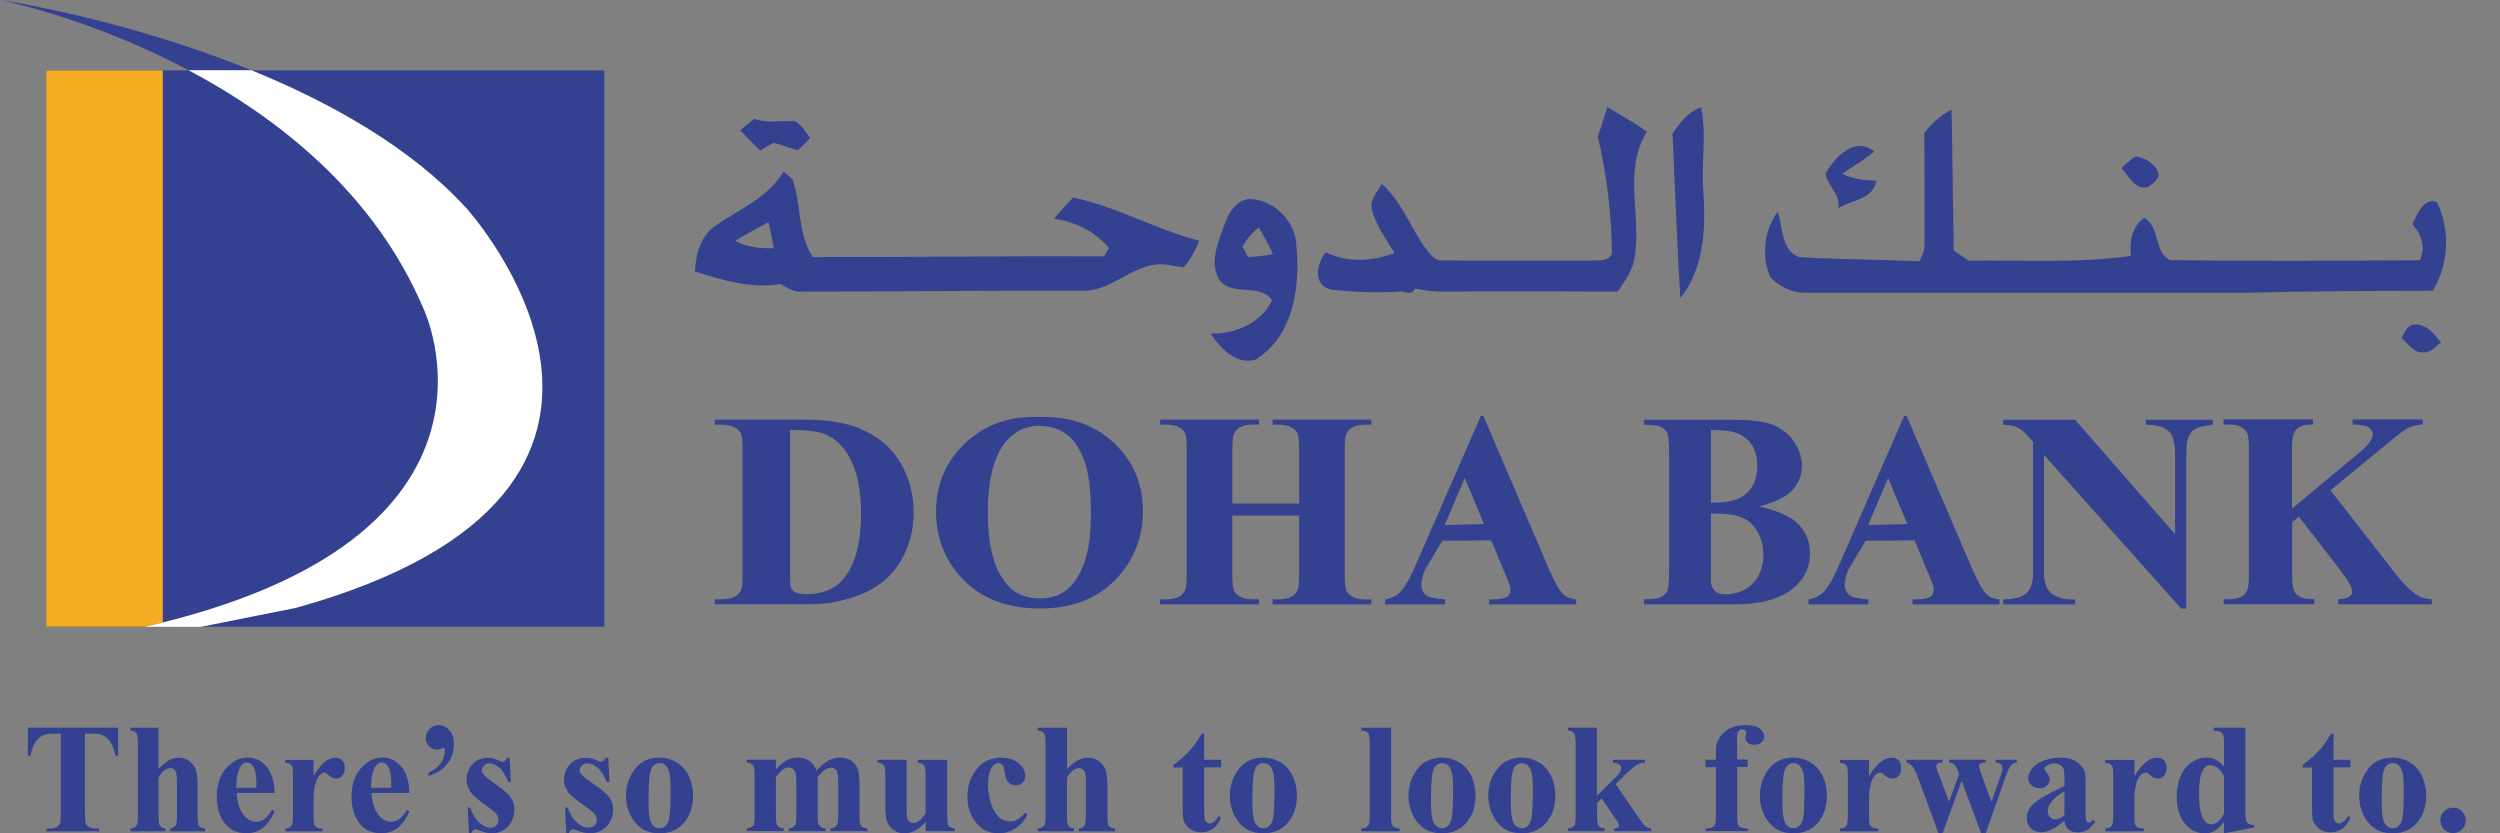 <svg width="72" height="24" viewBox="0 0 72 24" fill="none" xmlns="http://www.w3.org/2000/svg">
<rect x="0" y="0" width="72" height="24" fill="#808080" stroke="none"/>
<g clip-path="url(#clip0_45_4248)">
<path d="M17.405 2.028H1.331V18.05H17.405V2.028Z" fill="#334190"/>
<path d="M4.689 2.028H1.331V18.05H4.689V2.028Z" fill="#F6AC21"/>
<path d="M5.779 18.052L8.524 17.509C20.81 14.084 13.414 5.976 13.414 5.976C9.152 1.337 0 0 0 0C0 0 9.193 1.797 12.201 8.9C12.201 8.9 15.352 15.506 4.153 18.054H5.779V18.052Z" fill="#334190"/>
<path d="M13.414 5.976C11.801 4.22 9.487 2.938 7.235 2.021H5.428C7.985 3.379 10.783 5.548 12.201 8.9C12.201 8.9 15.352 15.507 4.153 18.054H5.779L8.524 17.507C20.81 14.081 13.414 5.973 13.414 5.973V5.976Z" fill="white"/>
<path d="M20.584 17.405V17.26H20.773C20.937 17.26 21.064 17.234 21.152 17.188C21.24 17.14 21.304 17.073 21.348 16.989C21.374 16.934 21.385 16.77 21.385 16.495V12.996C21.385 12.723 21.369 12.554 21.339 12.485C21.309 12.418 21.247 12.358 21.152 12.307C21.059 12.256 20.932 12.231 20.773 12.231H20.584V12.085H23.129C23.808 12.085 24.356 12.171 24.769 12.344C25.275 12.557 25.659 12.875 25.919 13.305C26.18 13.735 26.312 14.22 26.312 14.76C26.312 15.134 26.247 15.479 26.12 15.793C25.991 16.107 25.825 16.368 25.622 16.574C25.418 16.779 25.183 16.943 24.915 17.068C24.647 17.193 24.321 17.287 23.935 17.357C23.764 17.389 23.496 17.403 23.129 17.403H20.584V17.405ZM22.753 12.388V16.537C22.753 16.756 22.764 16.89 22.785 16.941C22.808 16.989 22.845 17.029 22.898 17.054C22.974 17.093 23.083 17.112 23.226 17.112C23.693 17.112 24.049 16.964 24.296 16.664C24.631 16.262 24.799 15.636 24.799 14.788C24.799 14.107 24.684 13.562 24.455 13.153C24.273 12.834 24.039 12.617 23.755 12.501C23.554 12.42 23.219 12.381 22.753 12.383V12.388Z" fill="#334190"/>
<path d="M29.899 12.011C30.793 11.979 31.519 12.226 32.078 12.753C32.637 13.28 32.916 13.936 32.916 14.726C32.916 15.4 32.708 15.994 32.293 16.507C31.741 17.186 30.962 17.525 29.955 17.525C28.948 17.525 28.165 17.202 27.613 16.553C27.176 16.04 26.959 15.432 26.959 14.728C26.959 13.938 27.243 13.28 27.809 12.753C28.375 12.226 29.073 11.979 29.899 12.009V12.011ZM29.948 12.263C29.435 12.263 29.045 12.513 28.777 13.009C28.56 13.418 28.449 14.003 28.449 14.767C28.449 15.675 28.617 16.345 28.955 16.779C29.188 17.082 29.518 17.234 29.939 17.234C30.223 17.234 30.461 17.17 30.65 17.038C30.893 16.872 31.082 16.604 31.216 16.236C31.352 15.869 31.419 15.391 31.419 14.8C31.419 14.097 31.35 13.571 31.212 13.222C31.073 12.873 30.897 12.626 30.685 12.483C30.47 12.339 30.225 12.268 29.946 12.268L29.948 12.263Z" fill="#334190"/>
<path d="M35.49 14.848V16.495C35.49 16.768 35.506 16.936 35.536 17.006C35.566 17.073 35.626 17.133 35.716 17.183C35.806 17.234 35.926 17.26 36.079 17.26H36.259V17.405H33.411V17.26H33.591C33.748 17.26 33.875 17.232 33.972 17.177C34.041 17.14 34.094 17.077 34.134 16.987C34.164 16.925 34.178 16.758 34.178 16.493V12.993C34.178 12.721 34.164 12.552 34.134 12.483C34.104 12.416 34.044 12.356 33.956 12.305C33.866 12.254 33.746 12.229 33.593 12.229H33.413V12.083H36.261V12.229H36.081C35.924 12.229 35.797 12.256 35.7 12.312C35.63 12.349 35.575 12.411 35.536 12.501C35.506 12.564 35.492 12.728 35.492 12.995V14.502H37.416V12.995C37.416 12.723 37.402 12.554 37.372 12.485C37.342 12.418 37.282 12.358 37.192 12.307C37.102 12.256 36.98 12.231 36.827 12.231H36.651V12.085H39.495V12.231H39.317C39.158 12.231 39.028 12.259 38.936 12.314C38.867 12.351 38.811 12.413 38.772 12.504C38.742 12.566 38.728 12.73 38.728 12.998V16.497C38.728 16.77 38.744 16.939 38.772 17.008C38.802 17.075 38.862 17.135 38.952 17.186C39.042 17.236 39.165 17.262 39.317 17.262H39.495V17.407H36.651V17.262H36.827C36.989 17.262 37.116 17.234 37.208 17.179C37.277 17.142 37.333 17.079 37.372 16.989C37.402 16.927 37.416 16.761 37.416 16.495V14.848H35.492H35.49Z" fill="#334190"/>
<path d="M42.95 15.564L41.539 15.571L41.04 16.41C40.969 16.583 40.934 16.724 40.934 16.837C40.934 16.987 40.992 17.096 41.109 17.167C41.179 17.209 41.347 17.241 41.618 17.262V17.407H39.895V17.262C40.079 17.234 40.234 17.153 40.352 17.024C40.472 16.895 40.62 16.627 40.795 16.223L42.648 11.979H42.72L44.588 16.34C44.766 16.754 44.914 17.015 45.027 17.121C45.113 17.202 45.235 17.248 45.394 17.262V17.407H42.888V17.262H42.992C43.193 17.262 43.334 17.234 43.417 17.177C43.473 17.135 43.5 17.075 43.5 16.996C43.5 16.95 43.493 16.902 43.477 16.851C43.473 16.828 43.433 16.728 43.362 16.557L42.95 15.569V15.564ZM42.738 15.091L42.186 13.767L41.606 15.121L42.738 15.091Z" fill="#334190"/>
<path d="M55.142 15.564L53.731 15.571L53.232 16.41C53.16 16.583 53.126 16.724 53.126 16.837C53.126 16.987 53.184 17.096 53.301 17.167C53.371 17.209 53.539 17.241 53.809 17.262V17.407H52.086V17.262C52.271 17.234 52.426 17.153 52.544 17.024C52.664 16.895 52.812 16.627 52.987 16.223L54.84 11.979H54.911L56.78 16.34C56.958 16.754 57.106 17.015 57.219 17.121C57.304 17.202 57.427 17.248 57.586 17.262V17.407H55.08V17.262H55.184C55.385 17.262 55.526 17.234 55.609 17.177C55.664 17.135 55.692 17.075 55.692 16.996C55.692 16.95 55.685 16.902 55.669 16.851C55.664 16.828 55.625 16.728 55.553 16.557L55.142 15.569V15.564ZM54.93 15.091L54.378 13.767L53.8 15.121L54.932 15.091H54.93Z" fill="#334190"/>
<path d="M50.666 14.585C51.158 14.703 51.502 14.846 51.7 15.012C51.985 15.25 52.128 15.56 52.128 15.938C52.128 16.338 51.971 16.668 51.659 16.932C51.275 17.248 50.716 17.405 49.982 17.405H47.351V17.26C47.591 17.26 47.753 17.237 47.838 17.19C47.924 17.144 47.984 17.084 48.019 17.012C48.053 16.939 48.069 16.758 48.069 16.472V13.021C48.069 12.732 48.053 12.552 48.019 12.478C47.984 12.404 47.924 12.344 47.836 12.3C47.748 12.256 47.587 12.233 47.351 12.233V12.088H49.834C50.428 12.088 50.848 12.141 51.095 12.249C51.342 12.358 51.536 12.52 51.68 12.737C51.823 12.952 51.895 13.183 51.895 13.425C51.895 13.682 51.804 13.91 51.624 14.109C51.444 14.31 51.125 14.467 50.67 14.585H50.666ZM49.275 14.786V16.493L49.27 16.689C49.27 16.83 49.305 16.936 49.377 17.008C49.446 17.079 49.55 17.116 49.688 17.116C49.892 17.116 50.081 17.07 50.252 16.978C50.423 16.886 50.555 16.749 50.647 16.574C50.739 16.398 50.786 16.199 50.786 15.982C50.786 15.733 50.73 15.511 50.617 15.315C50.504 15.116 50.352 14.98 50.155 14.901C49.959 14.823 49.665 14.786 49.277 14.788L49.275 14.786ZM49.275 14.479C49.635 14.479 49.903 14.437 50.074 14.354C50.248 14.271 50.379 14.153 50.469 14C50.562 13.848 50.608 13.656 50.608 13.421C50.608 13.185 50.562 12.993 50.472 12.843C50.382 12.693 50.252 12.578 50.084 12.499C49.915 12.42 49.645 12.383 49.275 12.386V14.481V14.479Z" fill="#334190"/>
<path d="M59.76 12.088L62.642 15.386V13.1C62.642 12.781 62.592 12.564 62.492 12.453C62.354 12.3 62.123 12.229 61.799 12.233V12.088H63.73V12.233C63.483 12.261 63.317 12.3 63.234 12.344C63.148 12.39 63.084 12.464 63.035 12.568C62.987 12.672 62.964 12.848 62.964 13.1V17.528H62.818L58.866 13.1V16.481C58.866 16.786 58.942 16.994 59.097 17.1C59.252 17.206 59.427 17.262 59.626 17.262H59.764V17.407H57.692V17.262C58.014 17.26 58.237 17.2 58.365 17.082C58.492 16.964 58.554 16.763 58.554 16.481V12.728L58.429 12.587C58.304 12.446 58.196 12.353 58.101 12.307C58.007 12.263 57.87 12.238 57.692 12.233V12.088H59.764H59.76Z" fill="#334190"/>
<path d="M67.121 14.123L68.944 16.465C69.2 16.795 69.422 17.017 69.609 17.135C69.743 17.218 69.886 17.26 70.037 17.26V17.405H67.341V17.26C67.512 17.244 67.623 17.216 67.671 17.177C67.72 17.137 67.745 17.089 67.745 17.031C67.745 16.92 67.627 16.715 67.394 16.412L66.207 14.878L66.015 15.042V16.493C66.015 16.77 66.031 16.943 66.061 17.01C66.091 17.077 66.149 17.137 66.237 17.186C66.325 17.234 66.463 17.257 66.653 17.257V17.403H64.04V17.257H64.211C64.361 17.257 64.481 17.23 64.574 17.174C64.641 17.137 64.691 17.075 64.726 16.985C64.754 16.922 64.768 16.756 64.768 16.491V12.991C64.768 12.718 64.754 12.55 64.726 12.48C64.698 12.414 64.641 12.353 64.555 12.303C64.47 12.252 64.354 12.226 64.209 12.226H64.038V12.081H66.616V12.226C66.44 12.226 66.306 12.252 66.214 12.305C66.147 12.342 66.096 12.402 66.057 12.49C66.027 12.554 66.01 12.723 66.01 12.991V14.647L67.932 13.051C68.2 12.829 68.334 12.651 68.334 12.517C68.334 12.418 68.279 12.34 68.17 12.282C68.115 12.254 67.976 12.236 67.754 12.226V12.081H69.775V12.226C69.595 12.24 69.452 12.273 69.35 12.326C69.247 12.379 69.009 12.561 68.639 12.869L67.121 14.116V14.123Z" fill="#334190"/>
<path d="M46.016 3.945C46.108 3.659 46.201 3.372 46.293 3.086C46.674 3.315 47.067 3.532 47.432 3.791C46.746 4.883 47.268 6.193 47.083 7.385C47.034 7.768 46.803 8.089 46.591 8.397C44.914 8.392 43.235 8.387 41.558 8.397C41.285 8.41 41.017 8.357 40.754 8.311C40.684 8.48 40.525 8.436 40.389 8.392C39.71 8.443 39.014 8.413 38.34 8.341C37.799 8.216 37.917 7.602 38.174 7.265C38.806 7.567 39.513 7.535 40.16 7.288C39.929 6.888 39.633 6.509 39.516 6.054C39.43 5.766 39.666 5.528 39.797 5.297C40.391 5.821 40.631 6.597 41.103 7.214C41.216 7.352 41.347 7.526 41.553 7.5C42.976 7.516 44.401 7.503 45.829 7.507C46.044 7.493 46.406 7.544 46.425 7.237C46.406 6.131 46.272 5.024 46.02 3.945H46.016Z" fill="#334190"/>
<path d="M48.169 3.853C48.379 3.534 48.617 3.218 48.993 3.091C49.164 3.927 48.977 4.777 49.063 5.618C49.127 6.634 49.058 7.759 48.393 8.584C48.296 7.008 48.243 5.431 48.169 3.853Z" fill="#334190"/>
<path d="M55.419 3.83C55.632 3.555 55.891 3.315 56.205 3.158C56.233 4.511 56.242 5.865 56.267 7.216C56.41 7.313 56.554 7.41 56.699 7.507C58.258 7.482 59.825 7.59 61.372 7.369C61.328 6.955 61.391 6.535 61.749 6.276C62.222 6.53 62.03 7.281 62.499 7.489C64.895 7.528 67.292 7.507 69.69 7.496C69.87 7.126 69.736 6.75 69.48 6.459C69.598 6.186 69.815 5.671 70.18 5.814C70.575 6.604 70.526 7.62 70.064 8.373C68.295 8.378 66.525 8.383 64.756 8.431C60.494 8.431 56.235 8.431 51.973 8.431C51.599 8.434 51.236 8.246 50.984 7.981C50.721 7.376 50.807 6.634 51.197 6.098C51.352 6.537 51.287 7.228 51.825 7.406C52.976 7.475 54.128 7.475 55.279 7.523C55.357 7.362 55.44 7.195 55.426 7.008C55.426 5.948 55.431 4.89 55.419 3.832V3.83Z" fill="#334190"/>
<path d="M21.316 3.751C21.448 3.643 21.579 3.534 21.713 3.426C22.097 3.55 22.494 3.476 22.887 3.488C23.09 3.585 23.196 3.804 23.332 3.971C23.217 4.091 23.108 4.218 22.979 4.324C22.739 4.273 22.517 4.162 22.277 4.116C22.143 4.181 22.02 4.262 21.893 4.338C21.697 4.146 21.503 3.952 21.316 3.751Z" fill="#334190"/>
<path d="M52.578 5.003C52.835 4.527 53.424 3.906 53.978 4.363C53.692 4.611 53.361 4.795 53.05 5.003C53.357 5.158 53.694 5.195 54.036 5.204C53.955 5.752 53.32 5.756 52.934 5.997C53.029 5.606 52.634 5.361 52.578 5.003Z" fill="#334190"/>
<path d="M61.095 4.844C61.227 4.724 61.354 4.592 61.511 4.502C61.783 4.551 62.056 4.705 62.16 4.978C62.194 5.172 62.003 5.28 61.873 5.38C61.49 5.505 61.317 5.066 61.097 4.844H61.095Z" fill="#334190"/>
<path d="M30.909 5.689C30.717 5.883 30.532 6.084 30.359 6.295C30.969 6.394 31.537 6.664 31.939 7.142C31.902 7.202 31.831 7.322 31.796 7.382C29.001 7.369 26.206 7.41 23.411 7.403C22.963 6.738 23.088 5.902 22.826 5.172C22.743 5.093 22.658 5.015 22.57 4.939C22.127 5.685 21.307 6.02 20.621 6.489C20.179 6.78 20.036 7.32 20.015 7.819C20.808 8.071 21.639 8.323 22.478 8.179C22.679 8.297 22.887 8.429 23.131 8.397C25.811 8.401 28.491 8.362 31.17 8.371C32.002 8.403 32.595 7.623 33.42 7.609C33.646 7.616 33.866 7.667 34.087 7.704C34.286 7.477 34.425 7.212 34.535 6.934C33.295 6.611 32.166 5.955 30.909 5.689ZM21.173 6.939C21.487 6.745 21.812 6.572 22.136 6.396C22.191 6.648 22.24 6.9 22.286 7.152C21.903 7.152 21.515 7.126 21.173 6.939Z" fill="#334190"/>
<path d="M37.337 7.14C37.351 6.435 36.744 5.777 36.042 5.733C35.626 5.71 35.388 6.124 35.268 6.461C35.097 6.964 34.81 7.553 35.118 8.062C35.492 8.551 36.279 8.147 36.638 8.641C36.33 9.311 35.563 9.63 34.859 9.602C35.145 10.023 35.591 10.517 36.157 10.358C37.231 9.702 37.448 8.295 37.34 7.14H37.337ZM35.942 7.403C35.903 7.329 35.822 7.179 35.783 7.105C35.903 6.893 36.055 6.701 36.254 6.556C36.404 6.8 36.541 7.057 36.661 7.318C36.423 7.364 36.182 7.394 35.942 7.401V7.403Z" fill="#334190"/>
<path d="M69.159 9.739C69.254 9.588 69.316 9.367 69.528 9.346C69.877 9.321 70.111 9.621 70.302 9.868C70.136 9.979 69.988 10.182 69.766 10.15C69.498 10.159 69.35 9.877 69.159 9.736V9.739Z" fill="#334190"/>
<path d="M3.402 20.956V21.764H3.326C3.28 21.577 3.232 21.443 3.174 21.362C3.118 21.281 3.042 21.216 2.945 21.168C2.892 21.14 2.797 21.129 2.661 21.129H2.446V23.432C2.446 23.584 2.455 23.679 2.472 23.718C2.488 23.757 2.52 23.79 2.566 23.817C2.615 23.845 2.679 23.861 2.76 23.861H2.855V23.942H1.342V23.861H1.437C1.52 23.861 1.587 23.845 1.64 23.815C1.677 23.794 1.707 23.76 1.728 23.709C1.744 23.674 1.751 23.582 1.751 23.432V21.129H1.543C1.349 21.129 1.208 21.17 1.118 21.256C0.993 21.374 0.917 21.544 0.882 21.764H0.802V20.956H3.398H3.402Z" fill="#334190"/>
<path d="M4.564 20.956V22.147C4.673 22.03 4.775 21.944 4.865 21.896C4.955 21.847 5.049 21.822 5.149 21.822C5.273 21.822 5.38 21.859 5.47 21.933C5.558 22.006 5.618 22.092 5.648 22.191C5.678 22.291 5.692 22.457 5.692 22.693V23.496C5.692 23.654 5.705 23.75 5.733 23.79C5.761 23.829 5.819 23.852 5.906 23.864V23.942H4.897V23.864C4.969 23.854 5.022 23.824 5.056 23.776C5.082 23.737 5.096 23.644 5.096 23.496V22.579C5.096 22.408 5.089 22.302 5.077 22.258C5.063 22.214 5.042 22.182 5.012 22.157C4.982 22.134 4.948 22.12 4.909 22.12C4.851 22.12 4.795 22.14 4.742 22.18C4.689 22.219 4.629 22.291 4.567 22.392V23.494C4.567 23.642 4.578 23.732 4.599 23.769C4.627 23.82 4.682 23.85 4.765 23.861V23.94H3.756V23.861C3.839 23.852 3.899 23.824 3.934 23.778C3.957 23.746 3.971 23.651 3.971 23.494V21.404C3.971 21.249 3.957 21.152 3.929 21.113C3.901 21.076 3.844 21.05 3.756 21.039V20.958H4.569L4.564 20.956Z" fill="#334190"/>
<path d="M7.909 22.836H6.817C6.83 23.108 6.9 23.326 7.027 23.483C7.124 23.605 7.242 23.665 7.38 23.665C7.466 23.665 7.542 23.64 7.613 23.591C7.685 23.543 7.757 23.453 7.837 23.326L7.909 23.374C7.801 23.6 7.683 23.762 7.551 23.857C7.419 23.951 7.269 23.998 7.098 23.998C6.803 23.998 6.579 23.88 6.426 23.647C6.304 23.457 6.244 23.222 6.244 22.942C6.244 22.598 6.334 22.325 6.514 22.122C6.694 21.919 6.904 21.817 7.147 21.817C7.348 21.817 7.523 21.903 7.671 22.073C7.819 22.244 7.9 22.499 7.911 22.834L7.909 22.836ZM7.385 22.688C7.385 22.452 7.373 22.288 7.348 22.201C7.322 22.113 7.283 22.046 7.232 22C7.202 21.974 7.163 21.96 7.112 21.96C7.038 21.96 6.978 21.997 6.932 22.073C6.849 22.205 6.807 22.383 6.807 22.612V22.688H7.387H7.385Z" fill="#334190"/>
<path d="M9.029 21.882V22.348C9.161 22.136 9.277 21.995 9.376 21.926C9.475 21.856 9.572 21.822 9.665 21.822C9.743 21.822 9.808 21.847 9.856 21.898C9.905 21.949 9.928 22.02 9.928 22.113C9.928 22.212 9.905 22.288 9.859 22.341C9.812 22.397 9.757 22.422 9.692 22.422C9.616 22.422 9.551 22.397 9.496 22.348C9.441 22.298 9.408 22.27 9.399 22.265C9.385 22.256 9.369 22.251 9.35 22.251C9.309 22.251 9.27 22.268 9.233 22.3C9.175 22.351 9.131 22.42 9.101 22.512C9.055 22.656 9.032 22.813 9.032 22.984V23.58C9.032 23.663 9.039 23.716 9.048 23.741C9.064 23.781 9.089 23.811 9.124 23.829C9.156 23.848 9.214 23.859 9.293 23.864V23.942H8.216V23.864C8.304 23.857 8.362 23.831 8.392 23.79C8.422 23.748 8.438 23.637 8.438 23.459V22.321C8.438 22.203 8.433 22.129 8.422 22.097C8.408 22.055 8.387 22.025 8.36 22.007C8.332 21.988 8.286 21.974 8.216 21.967V21.887H9.029V21.882Z" fill="#334190"/>
<path d="M11.792 22.836H10.7C10.713 23.108 10.783 23.326 10.91 23.483C11.007 23.605 11.125 23.665 11.263 23.665C11.349 23.665 11.425 23.64 11.496 23.591C11.566 23.543 11.64 23.453 11.72 23.326L11.792 23.374C11.684 23.6 11.566 23.762 11.434 23.857C11.302 23.951 11.152 23.998 10.979 23.998C10.683 23.998 10.459 23.88 10.307 23.647C10.184 23.457 10.124 23.222 10.124 22.942C10.124 22.598 10.214 22.325 10.395 22.122C10.575 21.919 10.785 21.817 11.028 21.817C11.229 21.817 11.404 21.903 11.552 22.073C11.7 22.244 11.781 22.499 11.792 22.834V22.836ZM11.268 22.688C11.268 22.452 11.256 22.288 11.231 22.201C11.205 22.113 11.166 22.046 11.115 22C11.085 21.974 11.046 21.96 10.995 21.96C10.921 21.96 10.861 21.997 10.815 22.073C10.732 22.205 10.69 22.383 10.69 22.612V22.688H11.27H11.268Z" fill="#334190"/>
<path d="M12.339 22.353V22.256C12.504 22.182 12.624 22.087 12.7 21.972C12.774 21.856 12.811 21.736 12.811 21.611C12.811 21.588 12.806 21.57 12.797 21.556C12.788 21.544 12.776 21.538 12.767 21.538C12.758 21.538 12.746 21.542 12.728 21.554C12.686 21.579 12.635 21.591 12.575 21.591C12.492 21.591 12.418 21.556 12.356 21.489C12.293 21.422 12.263 21.341 12.263 21.251C12.263 21.154 12.298 21.069 12.37 20.995C12.441 20.921 12.527 20.884 12.628 20.884C12.751 20.884 12.855 20.932 12.942 21.029C13.028 21.127 13.072 21.26 13.072 21.431C13.072 21.642 13.009 21.829 12.887 21.99C12.765 22.154 12.582 22.272 12.339 22.348V22.353Z" fill="#334190"/>
<path d="M14.68 21.824L14.712 22.526H14.64C14.555 22.318 14.465 22.175 14.37 22.099C14.278 22.023 14.185 21.983 14.093 21.983C14.035 21.983 13.984 22.004 13.943 22.044C13.901 22.083 13.88 22.131 13.88 22.182C13.88 22.221 13.894 22.261 13.922 22.298C13.968 22.358 14.095 22.462 14.303 22.607C14.511 22.753 14.649 22.877 14.716 22.979C14.784 23.081 14.816 23.196 14.816 23.321C14.816 23.436 14.788 23.547 14.733 23.658C14.677 23.769 14.599 23.852 14.497 23.912C14.395 23.972 14.284 24 14.162 24C14.067 24 13.94 23.97 13.781 23.908C13.739 23.891 13.709 23.884 13.693 23.884C13.647 23.884 13.608 23.921 13.575 23.995H13.506L13.471 23.256H13.543C13.608 23.45 13.695 23.596 13.806 23.693C13.917 23.79 14.024 23.838 14.123 23.838C14.19 23.838 14.248 23.817 14.289 23.774C14.333 23.73 14.354 23.679 14.354 23.616C14.354 23.547 14.333 23.485 14.289 23.434C14.248 23.383 14.15 23.305 14.003 23.201C13.786 23.046 13.645 22.926 13.58 22.845C13.485 22.725 13.439 22.591 13.439 22.448C13.439 22.288 13.492 22.145 13.598 22.018C13.705 21.889 13.857 21.826 14.058 21.826C14.167 21.826 14.271 21.854 14.372 21.907C14.412 21.928 14.442 21.939 14.467 21.939C14.492 21.939 14.513 21.935 14.529 21.923C14.546 21.912 14.571 21.882 14.603 21.829H14.675L14.68 21.824Z" fill="#334190"/>
<path d="M17.521 21.824L17.553 22.526H17.479C17.389 22.318 17.297 22.175 17.2 22.099C17.103 22.023 17.008 21.983 16.913 21.983C16.853 21.983 16.802 22.004 16.758 22.044C16.717 22.083 16.694 22.131 16.694 22.182C16.694 22.221 16.708 22.261 16.738 22.298C16.784 22.358 16.916 22.462 17.133 22.607C17.347 22.753 17.491 22.877 17.558 22.979C17.627 23.081 17.659 23.196 17.659 23.321C17.659 23.436 17.631 23.547 17.574 23.658C17.516 23.769 17.435 23.852 17.331 23.912C17.227 23.97 17.112 24 16.985 24C16.885 24 16.756 23.97 16.59 23.908C16.546 23.891 16.516 23.884 16.5 23.884C16.451 23.884 16.412 23.921 16.38 23.995H16.308L16.273 23.256H16.347C16.414 23.45 16.504 23.596 16.62 23.693C16.735 23.79 16.844 23.838 16.948 23.838C17.017 23.838 17.075 23.817 17.121 23.774C17.165 23.73 17.188 23.679 17.188 23.616C17.188 23.547 17.165 23.485 17.121 23.434C17.077 23.383 16.978 23.305 16.825 23.201C16.601 23.046 16.456 22.926 16.389 22.845C16.292 22.725 16.243 22.591 16.243 22.448C16.243 22.288 16.299 22.145 16.407 22.018C16.516 21.889 16.675 21.826 16.881 21.826C16.992 21.826 17.1 21.854 17.204 21.907C17.244 21.928 17.276 21.939 17.301 21.939C17.327 21.939 17.35 21.935 17.366 21.923C17.382 21.912 17.407 21.882 17.442 21.829H17.516L17.521 21.824Z" fill="#334190"/>
<path d="M18.99 21.82C19.168 21.82 19.336 21.866 19.489 21.958C19.643 22.05 19.759 22.182 19.84 22.353C19.921 22.524 19.96 22.709 19.96 22.912C19.96 23.203 19.886 23.448 19.738 23.644C19.558 23.882 19.311 24 18.997 24C18.683 24 18.449 23.891 18.281 23.674C18.114 23.457 18.029 23.205 18.029 22.919C18.029 22.633 18.114 22.367 18.285 22.148C18.456 21.928 18.689 21.82 18.987 21.82H18.99ZM18.999 21.977C18.925 21.977 18.86 22.004 18.807 22.062C18.754 22.117 18.72 22.231 18.701 22.397C18.685 22.563 18.676 22.794 18.676 23.092C18.676 23.249 18.685 23.395 18.706 23.533C18.722 23.637 18.756 23.716 18.81 23.771C18.863 23.827 18.923 23.852 18.99 23.852C19.057 23.852 19.11 23.834 19.154 23.797C19.212 23.746 19.248 23.677 19.269 23.587C19.299 23.448 19.313 23.166 19.313 22.741C19.313 22.492 19.299 22.321 19.271 22.228C19.244 22.136 19.202 22.067 19.149 22.025C19.112 21.995 19.061 21.979 18.999 21.979V21.977Z" fill="#334190"/>
<path d="M22.346 21.882V22.152C22.459 22.03 22.563 21.942 22.66 21.893C22.757 21.845 22.861 21.82 22.977 21.82C23.108 21.82 23.219 21.849 23.309 21.912C23.399 21.974 23.469 22.067 23.517 22.194C23.635 22.062 23.748 21.967 23.854 21.907C23.961 21.847 24.074 21.82 24.192 21.82C24.335 21.82 24.448 21.852 24.531 21.916C24.617 21.981 24.674 22.064 24.707 22.166C24.739 22.268 24.755 22.427 24.755 22.646V23.489C24.755 23.649 24.769 23.746 24.799 23.785C24.827 23.825 24.887 23.848 24.979 23.859V23.938H23.917V23.859C24 23.852 24.062 23.82 24.102 23.762C24.127 23.723 24.141 23.63 24.141 23.489V22.605C24.141 22.422 24.134 22.305 24.118 22.256C24.104 22.205 24.081 22.168 24.049 22.145C24.016 22.12 23.979 22.108 23.938 22.108C23.875 22.108 23.811 22.131 23.746 22.177C23.681 22.224 23.616 22.293 23.549 22.385V23.489C23.549 23.637 23.561 23.732 23.587 23.769C23.621 23.822 23.686 23.855 23.78 23.859V23.938H22.716V23.859C22.773 23.857 22.817 23.841 22.852 23.815C22.884 23.79 22.907 23.76 22.919 23.723C22.93 23.686 22.935 23.61 22.935 23.487V22.602C22.935 22.415 22.928 22.3 22.912 22.254C22.898 22.207 22.873 22.171 22.838 22.143C22.803 22.117 22.767 22.104 22.727 22.104C22.669 22.104 22.614 22.12 22.566 22.15C22.496 22.196 22.422 22.272 22.346 22.383V23.487C22.346 23.633 22.36 23.727 22.39 23.774C22.418 23.82 22.478 23.848 22.57 23.857V23.935H21.51V23.857C21.595 23.848 21.658 23.82 21.695 23.774C21.72 23.741 21.732 23.647 21.732 23.487V22.325C21.732 22.171 21.718 22.073 21.688 22.034C21.66 21.995 21.6 21.972 21.508 21.96V21.88H22.346V21.882Z" fill="#334190"/>
<path d="M27.278 21.882V23.492C27.278 23.649 27.292 23.746 27.322 23.785C27.352 23.825 27.409 23.848 27.5 23.859V23.938H26.661V23.663C26.562 23.781 26.465 23.866 26.365 23.919C26.266 23.972 26.157 24 26.035 24C25.913 24 25.816 23.965 25.725 23.894C25.635 23.822 25.575 23.739 25.543 23.644C25.513 23.55 25.497 23.383 25.497 23.145V22.328C25.497 22.173 25.483 22.076 25.453 22.037C25.425 21.997 25.365 21.974 25.273 21.963V21.882H26.111V23.289C26.111 23.434 26.118 23.529 26.132 23.573C26.146 23.614 26.169 23.647 26.199 23.67C26.229 23.691 26.264 23.702 26.303 23.702C26.356 23.702 26.405 23.688 26.446 23.66C26.504 23.621 26.576 23.545 26.656 23.43V22.33C26.656 22.175 26.642 22.078 26.613 22.039C26.585 22 26.525 21.977 26.432 21.965V21.884H27.271L27.278 21.882Z" fill="#334190"/>
<path d="M29.523 23.409L29.592 23.462C29.495 23.644 29.375 23.778 29.23 23.868C29.084 23.956 28.932 24.002 28.768 24.002C28.493 24.002 28.273 23.898 28.109 23.693C27.945 23.485 27.862 23.238 27.862 22.947C27.862 22.656 27.936 22.42 28.086 22.207C28.266 21.951 28.516 21.822 28.832 21.822C29.045 21.822 29.213 21.875 29.34 21.983C29.465 22.09 29.528 22.21 29.528 22.341C29.528 22.425 29.502 22.492 29.451 22.543C29.401 22.593 29.334 22.616 29.253 22.616C29.167 22.616 29.096 22.589 29.038 22.531C28.983 22.473 28.945 22.372 28.934 22.226C28.925 22.134 28.904 22.069 28.869 22.032C28.835 21.995 28.795 21.977 28.752 21.977C28.682 21.977 28.62 22.014 28.571 22.09C28.495 22.203 28.456 22.376 28.456 22.61C28.456 22.803 28.486 22.988 28.548 23.166C28.611 23.344 28.694 23.473 28.802 23.561C28.883 23.623 28.978 23.656 29.089 23.656C29.16 23.656 29.23 23.64 29.294 23.605C29.359 23.57 29.435 23.508 29.523 23.413V23.409Z" fill="#334190"/>
<path d="M30.731 20.956V22.147C30.844 22.03 30.948 21.944 31.041 21.896C31.135 21.847 31.232 21.822 31.334 21.822C31.463 21.822 31.574 21.859 31.664 21.933C31.757 22.006 31.817 22.092 31.847 22.191C31.877 22.291 31.893 22.457 31.893 22.693V23.496C31.893 23.654 31.907 23.75 31.937 23.79C31.967 23.829 32.025 23.852 32.115 23.864V23.942H31.071V23.864C31.145 23.854 31.2 23.824 31.235 23.776C31.26 23.737 31.274 23.644 31.274 23.496V22.579C31.274 22.408 31.267 22.302 31.253 22.258C31.239 22.214 31.218 22.182 31.186 22.157C31.154 22.134 31.119 22.12 31.08 22.12C31.022 22.12 30.964 22.14 30.909 22.18C30.854 22.219 30.793 22.291 30.729 22.392V23.494C30.729 23.642 30.74 23.732 30.761 23.769C30.789 23.82 30.846 23.85 30.932 23.861V23.94H29.888V23.861C29.973 23.852 30.036 23.824 30.073 23.778C30.098 23.746 30.11 23.651 30.11 23.494V21.404C30.11 21.249 30.096 21.152 30.066 21.113C30.038 21.076 29.978 21.05 29.886 21.039V20.958H30.724L30.731 20.956Z" fill="#334190"/>
<path d="M34.681 21.129V21.882H35.171V22.099H34.681V23.369C34.681 23.487 34.686 23.566 34.697 23.6C34.709 23.635 34.727 23.663 34.755 23.683C34.783 23.704 34.808 23.716 34.831 23.716C34.926 23.716 35.016 23.644 35.102 23.499L35.169 23.547C35.051 23.829 34.857 23.97 34.589 23.97C34.459 23.97 34.348 23.933 34.258 23.861C34.168 23.79 34.111 23.707 34.085 23.619C34.071 23.568 34.062 23.434 34.062 23.215V22.104H33.794V22.027C33.979 21.896 34.136 21.759 34.265 21.616C34.395 21.473 34.508 21.311 34.605 21.133H34.676L34.681 21.129Z" fill="#334190"/>
<path d="M36.381 21.82C36.561 21.82 36.728 21.866 36.88 21.958C37.032 22.05 37.15 22.182 37.231 22.353C37.312 22.524 37.351 22.709 37.351 22.912C37.351 23.203 37.277 23.448 37.13 23.644C36.949 23.882 36.702 24 36.388 24C36.074 24 35.841 23.891 35.672 23.674C35.506 23.457 35.42 23.205 35.42 22.919C35.42 22.633 35.506 22.367 35.677 22.148C35.847 21.928 36.081 21.82 36.379 21.82H36.381ZM36.39 21.977C36.316 21.977 36.252 22.004 36.199 22.062C36.145 22.117 36.111 22.231 36.092 22.397C36.076 22.563 36.067 22.794 36.067 23.092C36.067 23.249 36.076 23.395 36.097 23.533C36.113 23.637 36.148 23.716 36.201 23.771C36.254 23.827 36.314 23.852 36.381 23.852C36.448 23.852 36.501 23.834 36.545 23.797C36.603 23.746 36.64 23.677 36.661 23.587C36.691 23.448 36.705 23.166 36.705 22.741C36.705 22.492 36.691 22.321 36.663 22.228C36.635 22.136 36.594 22.067 36.541 22.025C36.501 21.995 36.453 21.979 36.39 21.979V21.977Z" fill="#334190"/>
<path d="M40.063 20.956V23.513C40.063 23.658 40.079 23.75 40.114 23.792C40.149 23.831 40.213 23.857 40.313 23.861V23.94H39.202V23.861C39.292 23.859 39.361 23.831 39.405 23.783C39.435 23.748 39.449 23.66 39.449 23.515V21.385C39.449 21.242 39.432 21.149 39.398 21.108C39.363 21.069 39.299 21.046 39.202 21.039V20.958H40.063V20.956Z" fill="#334190"/>
<path d="M41.525 21.82C41.706 21.82 41.872 21.866 42.024 21.958C42.179 22.05 42.294 22.182 42.375 22.353C42.456 22.524 42.495 22.709 42.495 22.912C42.495 23.203 42.422 23.448 42.274 23.644C42.094 23.882 41.846 24 41.532 24C41.218 24 40.985 23.891 40.816 23.674C40.65 23.457 40.564 23.205 40.564 22.919C40.564 22.633 40.65 22.367 40.821 22.148C40.992 21.928 41.225 21.82 41.523 21.82H41.525ZM41.535 21.977C41.461 21.977 41.396 22.004 41.343 22.062C41.29 22.117 41.255 22.231 41.237 22.397C41.22 22.563 41.211 22.794 41.211 23.092C41.211 23.249 41.22 23.395 41.241 23.533C41.257 23.637 41.292 23.716 41.345 23.771C41.398 23.827 41.458 23.852 41.525 23.852C41.592 23.852 41.645 23.834 41.689 23.797C41.747 23.746 41.784 23.677 41.805 23.587C41.835 23.448 41.849 23.166 41.849 22.741C41.849 22.492 41.835 22.321 41.807 22.228C41.779 22.136 41.738 22.067 41.685 22.025C41.648 21.995 41.597 21.979 41.535 21.979V21.977Z" fill="#334190"/>
<path d="M43.824 21.82C44.004 21.82 44.17 21.866 44.323 21.958C44.475 22.05 44.593 22.182 44.674 22.353C44.755 22.524 44.794 22.709 44.794 22.912C44.794 23.203 44.72 23.448 44.572 23.644C44.392 23.882 44.145 24 43.831 24C43.516 24 43.283 23.891 43.114 23.674C42.948 23.457 42.863 23.205 42.863 22.919C42.863 22.633 42.948 22.367 43.119 22.148C43.29 21.928 43.523 21.82 43.821 21.82H43.824ZM43.833 21.977C43.759 21.977 43.694 22.004 43.641 22.062C43.588 22.117 43.553 22.231 43.535 22.397C43.519 22.563 43.51 22.794 43.51 23.092C43.51 23.249 43.519 23.395 43.539 23.533C43.556 23.637 43.59 23.716 43.644 23.771C43.697 23.827 43.757 23.852 43.824 23.852C43.891 23.852 43.944 23.834 43.988 23.797C44.045 23.746 44.082 23.677 44.103 23.587C44.133 23.448 44.147 23.166 44.147 22.741C44.147 22.492 44.133 22.321 44.105 22.228C44.078 22.136 44.036 22.067 43.983 22.025C43.944 21.995 43.895 21.979 43.833 21.979V21.977Z" fill="#334190"/>
<path d="M45.99 20.956V22.919L46.468 22.45C46.568 22.355 46.628 22.286 46.653 22.242C46.676 22.201 46.69 22.159 46.69 22.12C46.69 22.08 46.674 22.048 46.642 22.02C46.609 21.995 46.547 21.974 46.452 21.963V21.882H47.374V21.963C47.286 21.967 47.21 21.988 47.143 22.025C47.076 22.062 46.947 22.175 46.755 22.362L46.531 22.582L47.016 23.291C47.21 23.58 47.328 23.739 47.365 23.776C47.416 23.827 47.478 23.854 47.554 23.859V23.938H46.492V23.859C46.538 23.859 46.572 23.85 46.593 23.834C46.614 23.815 46.626 23.797 46.626 23.776C46.626 23.741 46.596 23.679 46.533 23.589L46.127 22.993L45.995 23.122V23.492C45.995 23.649 46.009 23.746 46.039 23.785C46.069 23.824 46.129 23.848 46.219 23.859V23.938H45.157V23.859C45.242 23.85 45.304 23.822 45.341 23.776C45.367 23.744 45.378 23.649 45.378 23.492V21.401C45.378 21.247 45.364 21.149 45.334 21.11C45.307 21.073 45.247 21.048 45.154 21.036V20.956H45.993H45.99Z" fill="#334190"/>
<path d="M50.03 22.097V23.524C50.03 23.663 50.044 23.748 50.074 23.783C50.12 23.838 50.208 23.861 50.333 23.857V23.935H49.12V23.857C49.213 23.857 49.277 23.845 49.317 23.824C49.356 23.804 49.381 23.776 49.398 23.741C49.411 23.707 49.418 23.633 49.418 23.522V22.094H49.118V21.88H49.418V21.623C49.418 21.413 49.495 21.235 49.649 21.094C49.804 20.953 50.014 20.882 50.278 20.882C50.458 20.882 50.592 20.916 50.679 20.983C50.767 21.05 50.811 21.126 50.811 21.207C50.811 21.274 50.783 21.33 50.73 21.378C50.675 21.427 50.603 21.45 50.516 21.45C50.439 21.45 50.379 21.431 50.333 21.39C50.289 21.351 50.266 21.307 50.266 21.258C50.266 21.244 50.271 21.219 50.28 21.177C50.287 21.152 50.289 21.129 50.289 21.106C50.289 21.076 50.28 21.052 50.261 21.039C50.238 21.016 50.208 21.006 50.176 21.006C50.134 21.006 50.097 21.025 50.07 21.059C50.042 21.094 50.026 21.152 50.026 21.228L50.03 21.614V21.875H50.333V22.09H50.03V22.097Z" fill="#334190"/>
<path d="M51.645 21.82C51.823 21.82 51.992 21.866 52.144 21.958C52.299 22.05 52.414 22.182 52.495 22.353C52.576 22.524 52.615 22.709 52.615 22.912C52.615 23.203 52.541 23.448 52.394 23.644C52.213 23.882 51.966 24 51.652 24C51.338 24 51.105 23.891 50.936 23.674C50.77 23.457 50.684 23.205 50.684 22.919C50.684 22.633 50.77 22.367 50.941 22.148C51.111 21.928 51.345 21.82 51.643 21.82H51.645ZM51.654 21.977C51.58 21.977 51.516 22.004 51.463 22.062C51.41 22.117 51.375 22.231 51.356 22.397C51.34 22.563 51.331 22.794 51.331 23.092C51.331 23.249 51.34 23.395 51.361 23.533C51.377 23.637 51.412 23.716 51.465 23.771C51.518 23.827 51.578 23.852 51.645 23.852C51.712 23.852 51.765 23.834 51.809 23.797C51.867 23.746 51.904 23.677 51.925 23.587C51.955 23.448 51.968 23.166 51.968 22.741C51.968 22.492 51.955 22.321 51.927 22.228C51.899 22.136 51.858 22.067 51.804 22.025C51.765 21.995 51.717 21.979 51.654 21.979V21.977Z" fill="#334190"/>
<path d="M53.828 21.882V22.348C53.964 22.136 54.084 21.995 54.186 21.926C54.288 21.856 54.387 21.822 54.484 21.822C54.567 21.822 54.632 21.847 54.68 21.898C54.729 21.949 54.754 22.02 54.754 22.113C54.754 22.212 54.731 22.288 54.683 22.341C54.634 22.397 54.579 22.422 54.509 22.422C54.431 22.422 54.364 22.397 54.306 22.348C54.248 22.298 54.216 22.27 54.204 22.265C54.191 22.256 54.172 22.251 54.154 22.251C54.11 22.251 54.071 22.268 54.033 22.3C53.974 22.351 53.927 22.42 53.897 22.512C53.851 22.656 53.828 22.813 53.828 22.984V23.58C53.828 23.663 53.835 23.716 53.846 23.741C53.865 23.781 53.89 23.811 53.925 23.829C53.96 23.848 54.017 23.859 54.1 23.864V23.942H52.989V23.864C53.08 23.857 53.14 23.831 53.172 23.79C53.204 23.748 53.218 23.637 53.218 23.459V22.321C53.218 22.203 53.211 22.129 53.2 22.097C53.186 22.055 53.163 22.025 53.135 22.007C53.107 21.988 53.059 21.974 52.987 21.967V21.887H53.828V21.882Z" fill="#334190"/>
<path d="M57.059 24L56.496 22.489L55.944 24H55.828L55.281 22.508C55.198 22.281 55.128 22.131 55.073 22.064C55.036 22.018 54.98 21.983 54.907 21.963V21.882H55.946V21.963C55.877 21.963 55.826 21.972 55.801 21.993C55.775 22.014 55.761 22.037 55.761 22.062C55.761 22.087 55.784 22.161 55.831 22.286L56.133 23.09L56.424 22.286L56.401 22.233C56.357 22.122 56.318 22.053 56.286 22.023C56.253 21.993 56.203 21.972 56.133 21.96V21.88H57.187V21.96C57.103 21.965 57.053 21.977 57.029 21.995C57.006 22.014 56.997 22.039 56.997 22.073C56.997 22.108 57.018 22.177 57.062 22.286L57.353 23.09L57.616 22.351C57.653 22.244 57.674 22.173 57.674 22.136C57.674 22.078 57.66 22.037 57.632 22.011C57.605 21.986 57.549 21.97 57.471 21.963V21.882H58.08V21.963C58.014 21.972 57.96 21.995 57.919 22.034C57.88 22.073 57.829 22.184 57.764 22.365L57.187 24H57.062H57.059Z" fill="#334190"/>
<path d="M59.455 23.635C59.203 23.857 58.979 23.968 58.78 23.968C58.663 23.968 58.566 23.928 58.487 23.852C58.408 23.776 58.371 23.679 58.371 23.564C58.371 23.406 58.438 23.265 58.575 23.141C58.709 23.016 59.004 22.847 59.457 22.64V22.432C59.457 22.277 59.448 22.177 59.432 22.138C59.416 22.099 59.383 22.062 59.337 22.032C59.291 22.002 59.238 21.986 59.178 21.986C59.083 21.986 59.004 22.007 58.942 22.05C58.905 22.076 58.884 22.108 58.884 22.143C58.884 22.173 58.905 22.212 58.947 22.258C59.002 22.321 59.03 22.383 59.03 22.441C59.03 22.512 59.002 22.575 58.949 22.626C58.896 22.676 58.824 22.702 58.739 22.702C58.646 22.702 58.568 22.674 58.505 22.619C58.443 22.563 58.411 22.499 58.411 22.422C58.411 22.316 58.452 22.217 58.535 22.12C58.619 22.023 58.736 21.949 58.884 21.898C59.035 21.847 59.189 21.822 59.351 21.822C59.547 21.822 59.7 21.863 59.815 21.947C59.928 22.03 60.002 22.12 60.037 22.217C60.058 22.279 60.067 22.42 60.067 22.642V23.441C60.067 23.536 60.072 23.593 60.078 23.619C60.086 23.642 60.097 23.66 60.111 23.672C60.125 23.684 60.143 23.691 60.162 23.691C60.199 23.691 60.238 23.663 60.277 23.61L60.344 23.663C60.27 23.771 60.194 23.85 60.115 23.898C60.037 23.947 59.947 23.972 59.848 23.972C59.73 23.972 59.637 23.945 59.573 23.889C59.506 23.834 59.466 23.751 59.453 23.64L59.455 23.635ZM59.455 23.473V22.785C59.277 22.889 59.145 23 59.06 23.12C59.002 23.198 58.974 23.279 58.974 23.36C58.974 23.427 58.998 23.487 59.046 23.538C59.083 23.577 59.134 23.598 59.201 23.598C59.275 23.598 59.36 23.556 59.457 23.476L59.455 23.473Z" fill="#334190"/>
<path d="M61.471 21.882V22.348C61.608 22.136 61.728 21.995 61.83 21.926C61.931 21.856 62.03 21.822 62.127 21.822C62.211 21.822 62.275 21.847 62.324 21.898C62.372 21.949 62.398 22.02 62.398 22.113C62.398 22.212 62.375 22.288 62.326 22.341C62.278 22.397 62.22 22.422 62.153 22.422C62.074 22.422 62.007 22.397 61.95 22.348C61.892 22.298 61.859 22.27 61.848 22.265C61.834 22.256 61.816 22.251 61.797 22.251C61.755 22.251 61.714 22.268 61.677 22.3C61.617 22.351 61.571 22.42 61.541 22.512C61.495 22.656 61.471 22.813 61.471 22.984V23.58C61.471 23.663 61.478 23.716 61.49 23.741C61.508 23.781 61.534 23.811 61.568 23.829C61.603 23.848 61.661 23.859 61.744 23.864V23.942H60.633V23.864C60.723 23.857 60.783 23.831 60.815 23.79C60.848 23.748 60.862 23.637 60.862 23.459V22.321C60.862 22.203 60.855 22.129 60.843 22.097C60.829 22.055 60.806 22.025 60.778 22.007C60.751 21.988 60.702 21.974 60.631 21.967V21.887H61.471V21.882Z" fill="#334190"/>
<path d="M64.666 20.956V23.323C64.666 23.483 64.671 23.577 64.68 23.607C64.691 23.656 64.715 23.693 64.747 23.716C64.779 23.739 64.837 23.755 64.92 23.76V23.831L64.052 24V23.674C63.948 23.801 63.855 23.887 63.774 23.933C63.694 23.979 63.601 24 63.497 24C63.234 24 63.026 23.882 62.873 23.649C62.751 23.457 62.689 23.224 62.689 22.947C62.689 22.725 62.726 22.526 62.804 22.351C62.88 22.175 62.984 22.044 63.118 21.953C63.252 21.863 63.393 21.819 63.546 21.819C63.643 21.819 63.73 21.838 63.807 21.877C63.883 21.916 63.964 21.981 64.052 22.078V21.457C64.052 21.3 64.045 21.205 64.031 21.173C64.012 21.131 63.987 21.099 63.952 21.078C63.918 21.057 63.851 21.048 63.754 21.048V20.956H64.666ZM64.049 22.351C63.941 22.143 63.809 22.039 63.652 22.039C63.596 22.039 63.553 22.053 63.518 22.083C63.462 22.129 63.419 22.207 63.384 22.323C63.349 22.439 63.333 22.612 63.333 22.85C63.333 23.108 63.352 23.302 63.391 23.427C63.43 23.552 63.481 23.642 63.548 23.697C63.583 23.725 63.629 23.739 63.687 23.739C63.816 23.739 63.938 23.637 64.052 23.436V22.353L64.049 22.351Z" fill="#334190"/>
<path d="M67.205 21.129V21.882H67.694V22.099H67.205V23.369C67.205 23.487 67.209 23.566 67.221 23.6C67.232 23.635 67.251 23.663 67.279 23.683C67.306 23.704 67.332 23.716 67.355 23.716C67.45 23.716 67.54 23.644 67.625 23.499L67.692 23.547C67.574 23.829 67.38 23.97 67.112 23.97C66.981 23.97 66.872 23.933 66.782 23.861C66.692 23.79 66.634 23.707 66.609 23.619C66.595 23.568 66.586 23.434 66.586 23.215V22.104H66.318V22.027C66.502 21.896 66.659 21.759 66.789 21.616C66.918 21.473 67.031 21.311 67.128 21.133H67.2L67.205 21.129Z" fill="#334190"/>
<path d="M68.905 21.82C69.083 21.82 69.251 21.866 69.404 21.958C69.558 22.05 69.674 22.182 69.755 22.353C69.836 22.524 69.875 22.709 69.875 22.912C69.875 23.203 69.801 23.448 69.653 23.644C69.473 23.882 69.228 24 68.912 24C68.595 24 68.364 23.891 68.196 23.674C68.029 23.457 67.944 23.205 67.944 22.919C67.944 22.633 68.029 22.367 68.2 22.148C68.371 21.928 68.604 21.82 68.902 21.82H68.905ZM68.914 21.977C68.84 21.977 68.775 22.004 68.722 22.062C68.669 22.117 68.634 22.231 68.616 22.397C68.6 22.563 68.591 22.794 68.591 23.092C68.591 23.249 68.6 23.395 68.621 23.533C68.637 23.637 68.671 23.716 68.725 23.771C68.778 23.827 68.838 23.852 68.905 23.852C68.972 23.852 69.025 23.834 69.069 23.797C69.126 23.746 69.163 23.677 69.184 23.587C69.214 23.448 69.228 23.166 69.228 22.741C69.228 22.492 69.214 22.321 69.186 22.228C69.159 22.136 69.117 22.067 69.064 22.025C69.025 21.995 68.976 21.979 68.914 21.979V21.977Z" fill="#334190"/>
<path d="M70.646 23.261C70.748 23.261 70.836 23.298 70.907 23.369C70.979 23.441 71.014 23.529 71.014 23.628C71.014 23.727 70.977 23.815 70.905 23.887C70.834 23.958 70.746 23.993 70.646 23.993C70.547 23.993 70.459 23.958 70.388 23.887C70.316 23.815 70.281 23.73 70.281 23.628C70.281 23.526 70.316 23.441 70.388 23.369C70.459 23.298 70.545 23.261 70.646 23.261Z" fill="#334190"/>
</g>
<defs>
<clipPath id="clip0_45_4248">
<rect width="71.014" height="24" fill="white"/>
</clipPath>
</defs>
</svg>
